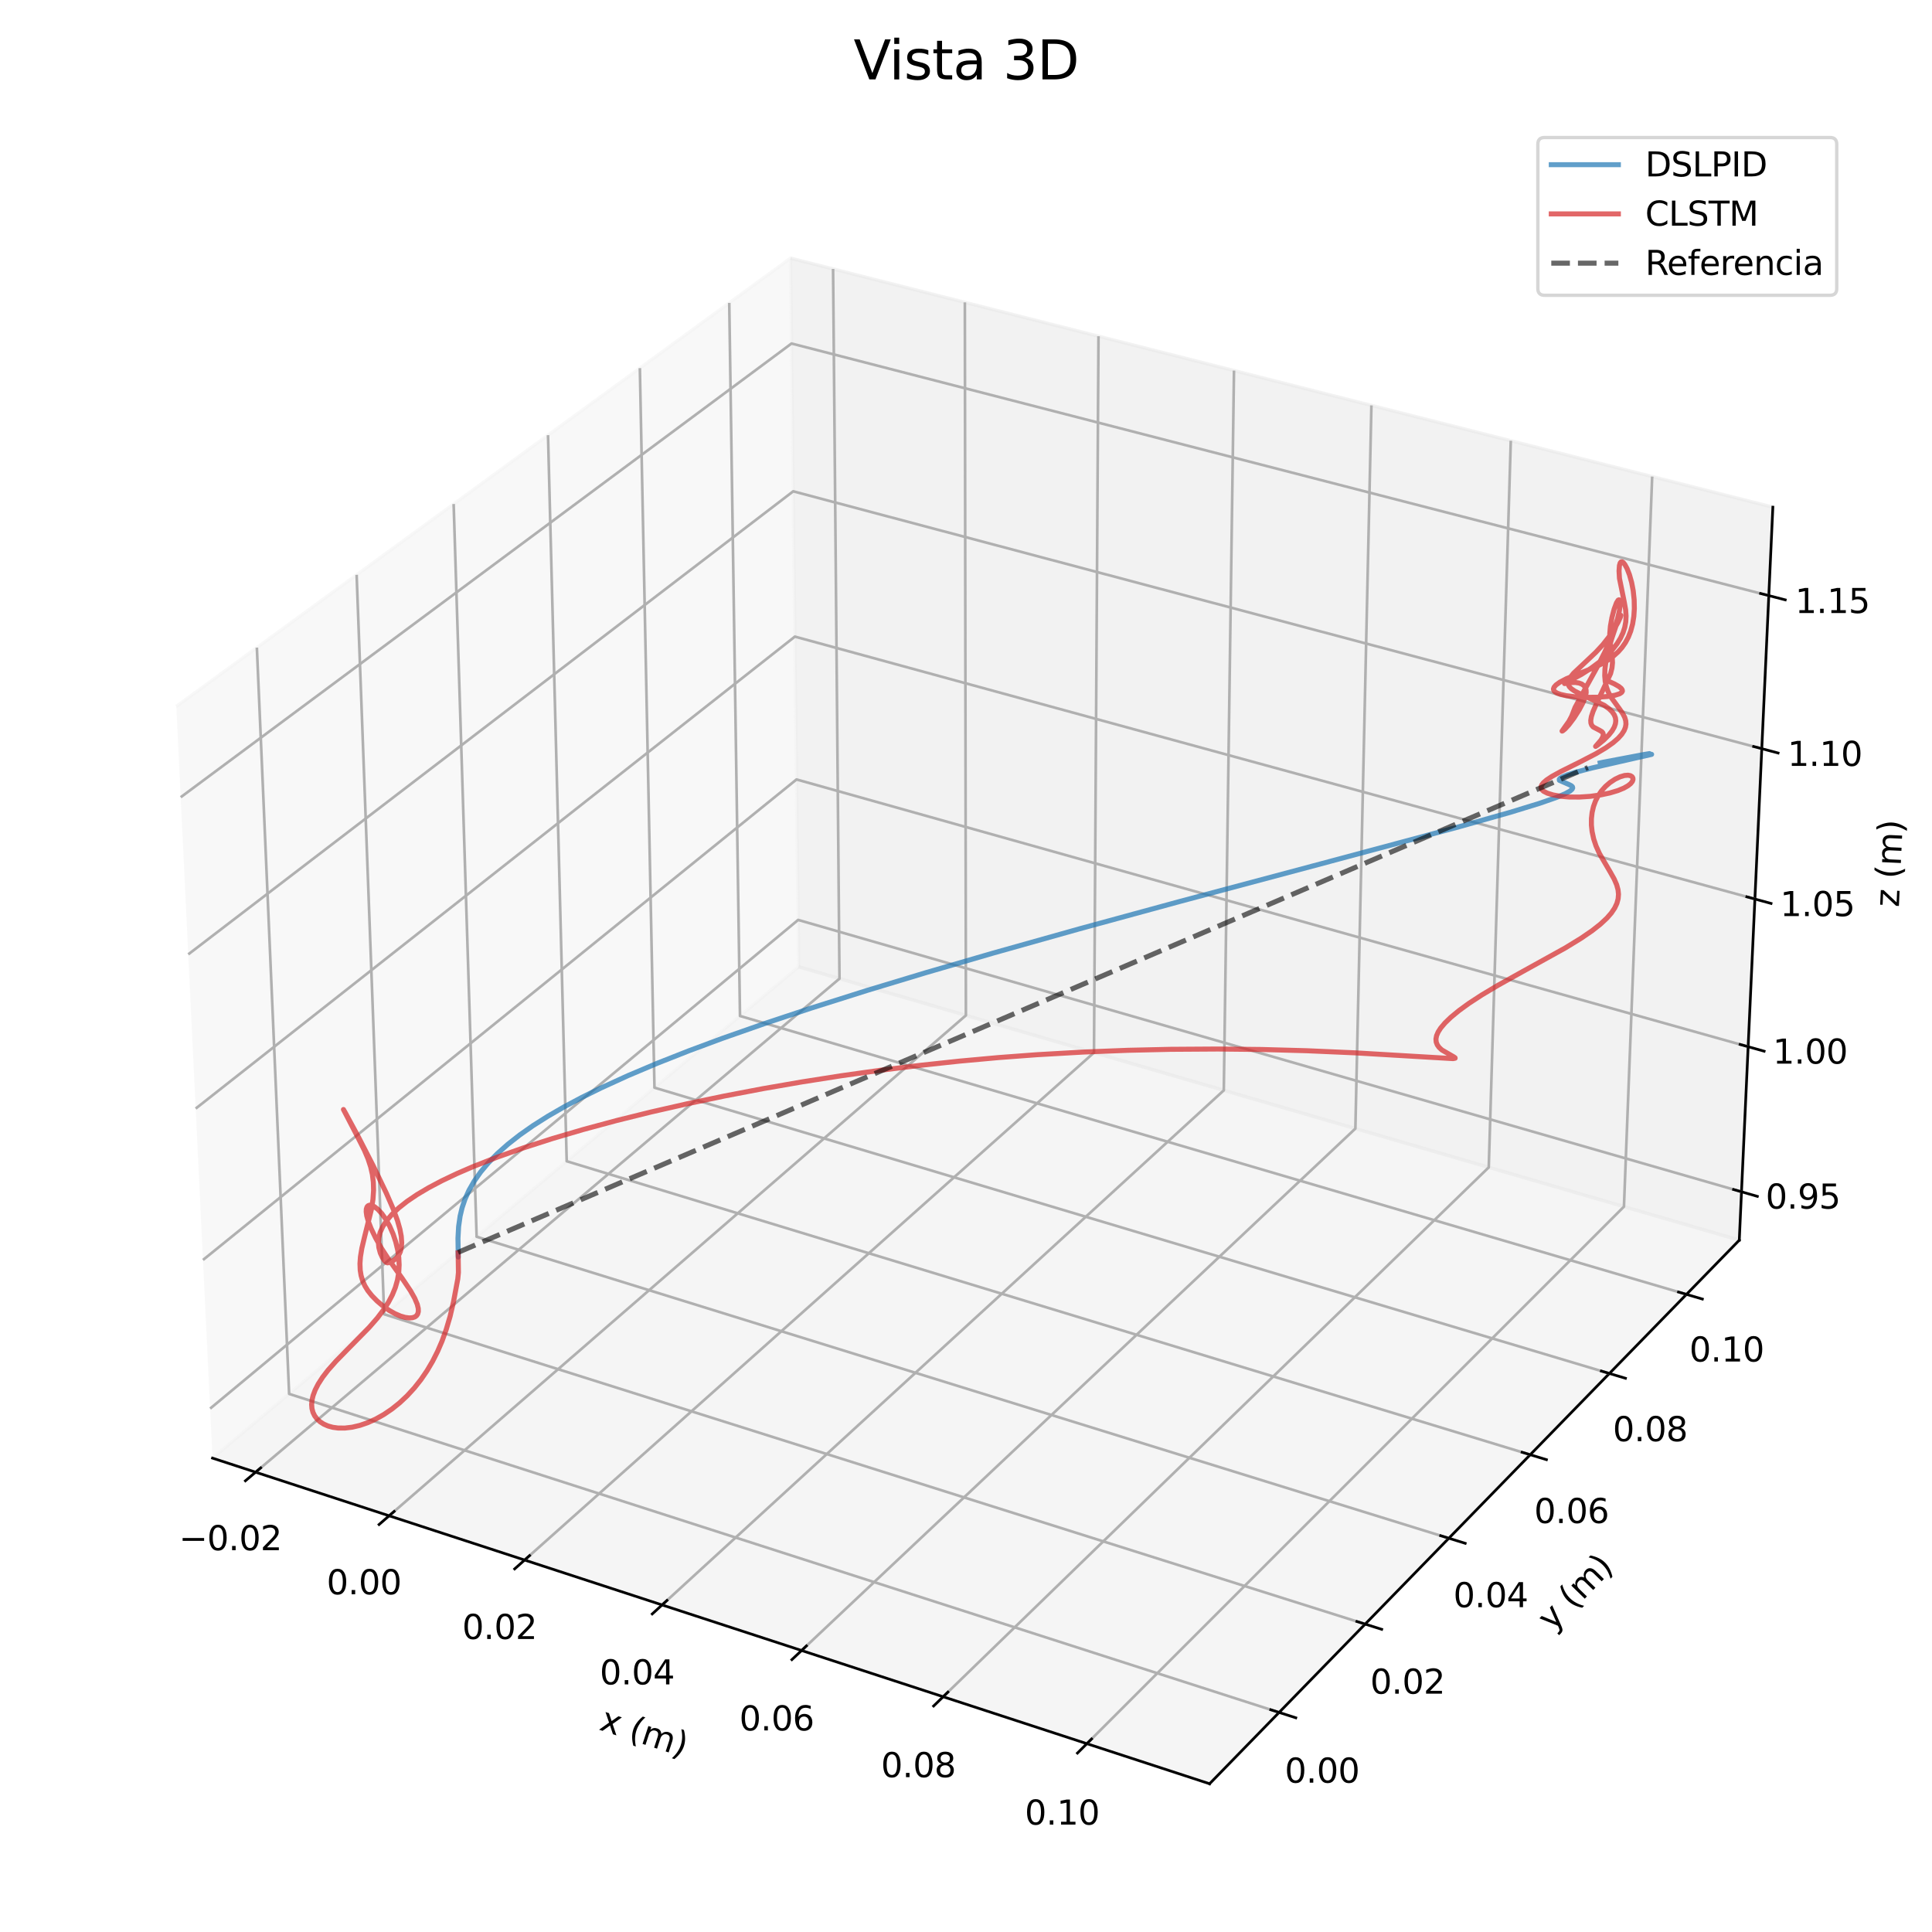 <?xml version="1.0" encoding="utf-8" standalone="no"?>
<!DOCTYPE svg PUBLIC "-//W3C//DTD SVG 1.1//EN"
  "http://www.w3.org/Graphics/SVG/1.1/DTD/svg11.dtd">
<svg height="576pt" version="1.1" viewBox="0 0 576 576" width="576pt" xmlns="http://www.w3.org/2000/svg" xmlns:xlink="http://www.w3.org/1999/xlink">
 <defs>
  <style type="text/css">*{stroke-linecap:butt;stroke-linejoin:round;}</style>
 </defs>
 <g id="figure_1">
  <g id="patch_1">
   <path d="M 0 576 
L 576 576 
L 576 0 
L 0 0 
z
" style="fill:#ffffff;"/>
  </g>
  <g id="patch_2">
   <path d="M 23.4 565.2 
L 552.6 565.2 
L 552.6 36 
L 23.4 36 
z
" style="fill:#ffffff;"/>
  </g>
  <g id="pane3d_1">
   <g id="patch_3">
    <path d="M 63.358 434.716 
L 238.117 288.23 
L 235.688 76.97 
L 52.566 210.604 
" style="fill:#f2f2f2;opacity:0.5;stroke:#f2f2f2;stroke-linejoin:miter;"/>
   </g>
  </g>
  <g id="pane3d_2">
   <g id="patch_4">
    <path d="M 238.117 288.23 
L 518.543 369.738 
L 528.551 151.202 
L 235.688 76.97 
" style="fill:#e6e6e6;opacity:0.5;stroke:#e6e6e6;stroke-linejoin:miter;"/>
   </g>
  </g>
  <g id="pane3d_3">
   <g id="patch_5">
    <path d="M 63.358 434.716 
L 360.624 531.803 
L 518.543 369.738 
L 238.117 288.23 
" style="fill:#ececec;opacity:0.5;stroke:#ececec;stroke-linejoin:miter;"/>
   </g>
  </g>
  <g id="axis3d_1">
   <g id="line2d_1">
    <path d="M 63.358 434.716 
L 360.624 531.803 
" style="fill:none;stroke:#000000;stroke-linecap:square;stroke-width:0.8;"/>
   </g>
   <g id="text_1">
    <!-- x (m) -->
    <g transform="translate(178.329 515.594)rotate(-341.913)scale(0.1 -0.1)">
     <defs>
      <path d="M 3513 3500 
L 2247 1797 
L 3578 0 
L 2900 0 
L 1881 1375 
L 863 0 
L 184 0 
L 1544 1831 
L 300 3500 
L 978 3500 
L 1906 2253 
L 2834 3500 
L 3513 3500 
z
" id="DejaVuSans-78" transform="scale(0.016)"/>
      <path id="DejaVuSans-20" transform="scale(0.016)"/>
      <path d="M 1984 4856 
Q 1566 4138 1362 3434 
Q 1159 2731 1159 2009 
Q 1159 1288 1364 580 
Q 1569 -128 1984 -844 
L 1484 -844 
Q 1016 -109 783 600 
Q 550 1309 550 2009 
Q 550 2706 781 3412 
Q 1013 4119 1484 4856 
L 1984 4856 
z
" id="DejaVuSans-28" transform="scale(0.016)"/>
      <path d="M 3328 2828 
Q 3544 3216 3844 3400 
Q 4144 3584 4550 3584 
Q 5097 3584 5394 3201 
Q 5691 2819 5691 2113 
L 5691 0 
L 5113 0 
L 5113 2094 
Q 5113 2597 4934 2840 
Q 4756 3084 4391 3084 
Q 3944 3084 3684 2787 
Q 3425 2491 3425 1978 
L 3425 0 
L 2847 0 
L 2847 2094 
Q 2847 2600 2669 2842 
Q 2491 3084 2119 3084 
Q 1678 3084 1418 2786 
Q 1159 2488 1159 1978 
L 1159 0 
L 581 0 
L 581 3500 
L 1159 3500 
L 1159 2956 
Q 1356 3278 1631 3431 
Q 1906 3584 2284 3584 
Q 2666 3584 2933 3390 
Q 3200 3197 3328 2828 
z
" id="DejaVuSans-6d" transform="scale(0.016)"/>
      <path d="M 513 4856 
L 1013 4856 
Q 1481 4119 1714 3412 
Q 1947 2706 1947 2009 
Q 1947 1309 1714 600 
Q 1481 -109 1013 -844 
L 513 -844 
Q 928 -128 1133 580 
Q 1338 1288 1338 2009 
Q 1338 2731 1133 3434 
Q 928 4138 513 4856 
z
" id="DejaVuSans-29" transform="scale(0.016)"/>
     </defs>
     <use xlink:href="#DejaVuSans-78"/>
     <use x="59.18" xlink:href="#DejaVuSans-20"/>
     <use x="90.967" xlink:href="#DejaVuSans-28"/>
     <use x="129.98" xlink:href="#DejaVuSans-6d"/>
     <use x="227.393" xlink:href="#DejaVuSans-29"/>
    </g>
   </g>
   <g id="Line3DCollection_1">
    <path d="M 76.201 438.911 
L 250.284 291.766 
L 248.369 80.184 
" style="fill:none;stroke:#b0b0b0;stroke-width:0.8;"/>
    <path d="M 116.012 451.913 
L 287.969 302.72 
L 287.661 90.143 
" style="fill:none;stroke:#b0b0b0;stroke-width:0.8;"/>
    <path d="M 156.403 465.105 
L 326.158 313.82 
L 327.5 100.242 
" style="fill:none;stroke:#b0b0b0;stroke-width:0.8;"/>
    <path d="M 197.388 478.49 
L 364.861 325.069 
L 367.9 110.482 
" style="fill:none;stroke:#b0b0b0;stroke-width:0.8;"/>
    <path d="M 238.978 492.074 
L 404.088 336.471 
L 408.87 120.867 
" style="fill:none;stroke:#b0b0b0;stroke-width:0.8;"/>
    <path d="M 281.189 505.86 
L 443.851 348.028 
L 450.425 131.399 
" style="fill:none;stroke:#b0b0b0;stroke-width:0.8;"/>
    <path d="M 324.033 519.853 
L 484.159 359.744 
L 492.575 142.083 
" style="fill:none;stroke:#b0b0b0;stroke-width:0.8;"/>
   </g>
   <g id="xtick_1">
    <g id="line2d_2">
     <path d="M 77.717 437.63 
L 73.163 441.479 
" style="fill:none;stroke:#000000;stroke-linecap:square;stroke-width:0.8;"/>
    </g>
    <g id="text_2">
     <!-- −0.02 -->
     <g transform="translate(53.361 462.173)scale(0.1 -0.1)">
      <defs>
       <path d="M 678 2272 
L 4684 2272 
L 4684 1741 
L 678 1741 
L 678 2272 
z
" id="DejaVuSans-2212" transform="scale(0.016)"/>
       <path d="M 2034 4250 
Q 1547 4250 1301 3770 
Q 1056 3291 1056 2328 
Q 1056 1369 1301 889 
Q 1547 409 2034 409 
Q 2525 409 2770 889 
Q 3016 1369 3016 2328 
Q 3016 3291 2770 3770 
Q 2525 4250 2034 4250 
z
M 2034 4750 
Q 2819 4750 3233 4129 
Q 3647 3509 3647 2328 
Q 3647 1150 3233 529 
Q 2819 -91 2034 -91 
Q 1250 -91 836 529 
Q 422 1150 422 2328 
Q 422 3509 836 4129 
Q 1250 4750 2034 4750 
z
" id="DejaVuSans-30" transform="scale(0.016)"/>
       <path d="M 684 794 
L 1344 794 
L 1344 0 
L 684 0 
L 684 794 
z
" id="DejaVuSans-2e" transform="scale(0.016)"/>
       <path d="M 1228 531 
L 3431 531 
L 3431 0 
L 469 0 
L 469 531 
Q 828 903 1448 1529 
Q 2069 2156 2228 2338 
Q 2531 2678 2651 2914 
Q 2772 3150 2772 3378 
Q 2772 3750 2511 3984 
Q 2250 4219 1831 4219 
Q 1534 4219 1204 4116 
Q 875 4013 500 3803 
L 500 4441 
Q 881 4594 1212 4672 
Q 1544 4750 1819 4750 
Q 2544 4750 2975 4387 
Q 3406 4025 3406 3419 
Q 3406 3131 3298 2873 
Q 3191 2616 2906 2266 
Q 2828 2175 2409 1742 
Q 1991 1309 1228 531 
z
" id="DejaVuSans-32" transform="scale(0.016)"/>
      </defs>
      <use xlink:href="#DejaVuSans-2212"/>
      <use x="83.789" xlink:href="#DejaVuSans-30"/>
      <use x="147.412" xlink:href="#DejaVuSans-2e"/>
      <use x="179.199" xlink:href="#DejaVuSans-30"/>
      <use x="242.822" xlink:href="#DejaVuSans-32"/>
     </g>
    </g>
   </g>
   <g id="xtick_2">
    <g id="line2d_3">
     <path d="M 117.51 450.613 
L 113.009 454.518 
" style="fill:none;stroke:#000000;stroke-linecap:square;stroke-width:0.8;"/>
    </g>
    <g id="text_3">
     <!-- 0.00 -->
     <g transform="translate(97.382 475.313)scale(0.1 -0.1)">
      <use xlink:href="#DejaVuSans-30"/>
      <use x="63.623" xlink:href="#DejaVuSans-2e"/>
      <use x="95.41" xlink:href="#DejaVuSans-30"/>
      <use x="159.033" xlink:href="#DejaVuSans-30"/>
     </g>
    </g>
   </g>
   <g id="xtick_3">
    <g id="line2d_4">
     <path d="M 157.883 463.786 
L 153.437 467.748 
" style="fill:none;stroke:#000000;stroke-linecap:square;stroke-width:0.8;"/>
    </g>
    <g id="text_4">
     <!-- 0.02 -->
     <g transform="translate(137.795 488.645)scale(0.1 -0.1)">
      <use xlink:href="#DejaVuSans-30"/>
      <use x="63.623" xlink:href="#DejaVuSans-2e"/>
      <use x="95.41" xlink:href="#DejaVuSans-30"/>
      <use x="159.033" xlink:href="#DejaVuSans-32"/>
     </g>
    </g>
   </g>
   <g id="xtick_4">
    <g id="line2d_5">
     <path d="M 198.849 477.152 
L 194.46 481.173 
" style="fill:none;stroke:#000000;stroke-linecap:square;stroke-width:0.8;"/>
    </g>
    <g id="text_5">
     <!-- 0.04 -->
     <g transform="translate(178.802 502.174)scale(0.1 -0.1)">
      <defs>
       <path d="M 2419 4116 
L 825 1625 
L 2419 1625 
L 2419 4116 
z
M 2253 4666 
L 3047 4666 
L 3047 1625 
L 3713 1625 
L 3713 1100 
L 3047 1100 
L 3047 0 
L 2419 0 
L 2419 1100 
L 313 1100 
L 313 1709 
L 2253 4666 
z
" id="DejaVuSans-34" transform="scale(0.016)"/>
      </defs>
      <use xlink:href="#DejaVuSans-30"/>
      <use x="63.623" xlink:href="#DejaVuSans-2e"/>
      <use x="95.41" xlink:href="#DejaVuSans-30"/>
      <use x="159.033" xlink:href="#DejaVuSans-34"/>
     </g>
    </g>
   </g>
   <g id="xtick_5">
    <g id="line2d_6">
     <path d="M 240.42 490.716 
L 236.09 494.796 
" style="fill:none;stroke:#000000;stroke-linecap:square;stroke-width:0.8;"/>
    </g>
    <g id="text_6">
     <!-- 0.06 -->
     <g transform="translate(220.417 515.902)scale(0.1 -0.1)">
      <defs>
       <path d="M 2113 2584 
Q 1688 2584 1439 2293 
Q 1191 2003 1191 1497 
Q 1191 994 1439 701 
Q 1688 409 2113 409 
Q 2538 409 2786 701 
Q 3034 994 3034 1497 
Q 3034 2003 2786 2293 
Q 2538 2584 2113 2584 
z
M 3366 4563 
L 3366 3988 
Q 3128 4100 2886 4159 
Q 2644 4219 2406 4219 
Q 1781 4219 1451 3797 
Q 1122 3375 1075 2522 
Q 1259 2794 1537 2939 
Q 1816 3084 2150 3084 
Q 2853 3084 3261 2657 
Q 3669 2231 3669 1497 
Q 3669 778 3244 343 
Q 2819 -91 2113 -91 
Q 1303 -91 875 529 
Q 447 1150 447 2328 
Q 447 3434 972 4092 
Q 1497 4750 2381 4750 
Q 2619 4750 2861 4703 
Q 3103 4656 3366 4563 
z
" id="DejaVuSans-36" transform="scale(0.016)"/>
      </defs>
      <use xlink:href="#DejaVuSans-30"/>
      <use x="63.623" xlink:href="#DejaVuSans-2e"/>
      <use x="95.41" xlink:href="#DejaVuSans-30"/>
      <use x="159.033" xlink:href="#DejaVuSans-36"/>
     </g>
    </g>
   </g>
   <g id="xtick_6">
    <g id="line2d_7">
     <path d="M 282.609 504.481 
L 278.341 508.623 
" style="fill:none;stroke:#000000;stroke-linecap:square;stroke-width:0.8;"/>
    </g>
    <g id="text_7">
     <!-- 0.08 -->
     <g transform="translate(262.654 529.836)scale(0.1 -0.1)">
      <defs>
       <path d="M 2034 2216 
Q 1584 2216 1326 1975 
Q 1069 1734 1069 1313 
Q 1069 891 1326 650 
Q 1584 409 2034 409 
Q 2484 409 2743 651 
Q 3003 894 3003 1313 
Q 3003 1734 2745 1975 
Q 2488 2216 2034 2216 
z
M 1403 2484 
Q 997 2584 770 2862 
Q 544 3141 544 3541 
Q 544 4100 942 4425 
Q 1341 4750 2034 4750 
Q 2731 4750 3128 4425 
Q 3525 4100 3525 3541 
Q 3525 3141 3298 2862 
Q 3072 2584 2669 2484 
Q 3125 2378 3379 2068 
Q 3634 1759 3634 1313 
Q 3634 634 3220 271 
Q 2806 -91 2034 -91 
Q 1263 -91 848 271 
Q 434 634 434 1313 
Q 434 1759 690 2068 
Q 947 2378 1403 2484 
z
M 1172 3481 
Q 1172 3119 1398 2916 
Q 1625 2713 2034 2713 
Q 2441 2713 2670 2916 
Q 2900 3119 2900 3481 
Q 2900 3844 2670 4047 
Q 2441 4250 2034 4250 
Q 1625 4250 1398 4047 
Q 1172 3844 1172 3481 
z
" id="DejaVuSans-38" transform="scale(0.016)"/>
      </defs>
      <use xlink:href="#DejaVuSans-30"/>
      <use x="63.623" xlink:href="#DejaVuSans-2e"/>
      <use x="95.41" xlink:href="#DejaVuSans-30"/>
      <use x="159.033" xlink:href="#DejaVuSans-38"/>
     </g>
    </g>
   </g>
   <g id="xtick_7">
    <g id="line2d_8">
     <path d="M 325.432 518.453 
L 321.228 522.657 
" style="fill:none;stroke:#000000;stroke-linecap:square;stroke-width:0.8;"/>
    </g>
    <g id="text_8">
     <!-- 0.10 -->
     <g transform="translate(305.526 543.98)scale(0.1 -0.1)">
      <defs>
       <path d="M 794 531 
L 1825 531 
L 1825 4091 
L 703 3866 
L 703 4441 
L 1819 4666 
L 2450 4666 
L 2450 531 
L 3481 531 
L 3481 0 
L 794 0 
L 794 531 
z
" id="DejaVuSans-31" transform="scale(0.016)"/>
      </defs>
      <use xlink:href="#DejaVuSans-30"/>
      <use x="63.623" xlink:href="#DejaVuSans-2e"/>
      <use x="95.41" xlink:href="#DejaVuSans-31"/>
      <use x="159.033" xlink:href="#DejaVuSans-30"/>
     </g>
    </g>
   </g>
  </g>
  <g id="axis3d_2">
   <g id="line2d_9">
    <path d="M 518.543 369.738 
L 360.624 531.803 
" style="fill:none;stroke:#000000;stroke-linecap:square;stroke-width:0.8;"/>
   </g>
   <g id="text_9">
    <!-- y (m) -->
    <g transform="translate(462.753 486.601)rotate(-45.742)scale(0.1 -0.1)">
     <defs>
      <path d="M 2059 -325 
Q 1816 -950 1584 -1140 
Q 1353 -1331 966 -1331 
L 506 -1331 
L 506 -850 
L 844 -850 
Q 1081 -850 1212 -737 
Q 1344 -625 1503 -206 
L 1606 56 
L 191 3500 
L 800 3500 
L 1894 763 
L 2988 3500 
L 3597 3500 
L 2059 -325 
z
" id="DejaVuSans-79" transform="scale(0.016)"/>
     </defs>
     <use xlink:href="#DejaVuSans-79"/>
     <use x="59.18" xlink:href="#DejaVuSans-20"/>
     <use x="90.967" xlink:href="#DejaVuSans-28"/>
     <use x="129.98" xlink:href="#DejaVuSans-6d"/>
     <use x="227.393" xlink:href="#DejaVuSans-29"/>
    </g>
   </g>
   <g id="Line3DCollection_2">
    <path d="M 76.582 193.078 
L 86.203 415.568 
L 381.346 510.537 
" style="fill:none;stroke:#b0b0b0;stroke-width:0.8;"/>
    <path d="M 106.326 171.372 
L 114.526 391.827 
L 407.005 484.204 
" style="fill:none;stroke:#b0b0b0;stroke-width:0.8;"/>
    <path d="M 135.248 150.266 
L 142.1 368.713 
L 431.951 458.604 
" style="fill:none;stroke:#b0b0b0;stroke-width:0.8;"/>
    <path d="M 163.384 129.734 
L 168.956 346.202 
L 456.213 433.705 
" style="fill:none;stroke:#b0b0b0;stroke-width:0.8;"/>
    <path d="M 190.763 109.754 
L 195.121 324.27 
L 479.819 409.479 
" style="fill:none;stroke:#b0b0b0;stroke-width:0.8;"/>
    <path d="M 217.417 90.303 
L 220.621 302.895 
L 502.796 385.9 
" style="fill:none;stroke:#b0b0b0;stroke-width:0.8;"/>
   </g>
   <g id="xtick_8">
    <g id="line2d_10">
     <path d="M 378.859 509.737 
L 386.325 512.139 
" style="fill:none;stroke:#000000;stroke-linecap:square;stroke-width:0.8;"/>
    </g>
    <g id="text_10">
     <!-- 0.00 -->
     <g transform="translate(383.024 531.48)scale(0.1 -0.1)">
      <use xlink:href="#DejaVuSans-30"/>
      <use x="63.623" xlink:href="#DejaVuSans-2e"/>
      <use x="95.41" xlink:href="#DejaVuSans-30"/>
      <use x="159.033" xlink:href="#DejaVuSans-30"/>
     </g>
    </g>
   </g>
   <g id="xtick_9">
    <g id="line2d_11">
     <path d="M 404.543 483.427 
L 411.936 485.762 
" style="fill:none;stroke:#000000;stroke-linecap:square;stroke-width:0.8;"/>
    </g>
    <g id="text_11">
     <!-- 0.02 -->
     <g transform="translate(408.51 504.951)scale(0.1 -0.1)">
      <use xlink:href="#DejaVuSans-30"/>
      <use x="63.623" xlink:href="#DejaVuSans-2e"/>
      <use x="95.41" xlink:href="#DejaVuSans-30"/>
      <use x="159.033" xlink:href="#DejaVuSans-32"/>
     </g>
    </g>
   </g>
   <g id="xtick_10">
    <g id="line2d_12">
     <path d="M 429.513 457.847 
L 436.834 460.118 
" style="fill:none;stroke:#000000;stroke-linecap:square;stroke-width:0.8;"/>
    </g>
    <g id="text_12">
     <!-- 0.04 -->
     <g transform="translate(433.288 479.16)scale(0.1 -0.1)">
      <use xlink:href="#DejaVuSans-30"/>
      <use x="63.623" xlink:href="#DejaVuSans-2e"/>
      <use x="95.41" xlink:href="#DejaVuSans-30"/>
      <use x="159.033" xlink:href="#DejaVuSans-34"/>
     </g>
    </g>
   </g>
   <g id="xtick_11">
    <g id="line2d_13">
     <path d="M 453.798 432.969 
L 461.049 435.178 
" style="fill:none;stroke:#000000;stroke-linecap:square;stroke-width:0.8;"/>
    </g>
    <g id="text_13">
     <!-- 0.06 -->
     <g transform="translate(457.386 454.077)scale(0.1 -0.1)">
      <use xlink:href="#DejaVuSans-30"/>
      <use x="63.623" xlink:href="#DejaVuSans-2e"/>
      <use x="95.41" xlink:href="#DejaVuSans-30"/>
      <use x="159.033" xlink:href="#DejaVuSans-36"/>
     </g>
    </g>
   </g>
   <g id="xtick_12">
    <g id="line2d_14">
     <path d="M 477.427 408.763 
L 484.609 410.912 
" style="fill:none;stroke:#000000;stroke-linecap:square;stroke-width:0.8;"/>
    </g>
    <g id="text_14">
     <!-- 0.08 -->
     <g transform="translate(480.832 429.671)scale(0.1 -0.1)">
      <use xlink:href="#DejaVuSans-30"/>
      <use x="63.623" xlink:href="#DejaVuSans-2e"/>
      <use x="95.41" xlink:href="#DejaVuSans-30"/>
      <use x="159.033" xlink:href="#DejaVuSans-38"/>
     </g>
    </g>
   </g>
   <g id="xtick_13">
    <g id="line2d_15">
     <path d="M 500.426 385.203 
L 507.54 387.295 
" style="fill:none;stroke:#000000;stroke-linecap:square;stroke-width:0.8;"/>
    </g>
    <g id="text_15">
     <!-- 0.10 -->
     <g transform="translate(503.653 405.917)scale(0.1 -0.1)">
      <use xlink:href="#DejaVuSans-30"/>
      <use x="63.623" xlink:href="#DejaVuSans-2e"/>
      <use x="95.41" xlink:href="#DejaVuSans-31"/>
      <use x="159.033" xlink:href="#DejaVuSans-30"/>
     </g>
    </g>
   </g>
  </g>
  <g id="axis3d_3">
   <g id="line2d_16">
    <path d="M 518.543 369.738 
L 528.551 151.202 
" style="fill:none;stroke:#000000;stroke-linecap:square;stroke-width:0.8;"/>
   </g>
   <g id="text_16">
    <!-- z (m) -->
    <g transform="translate(566.109 270.535)rotate(-87.378)scale(0.1 -0.1)">
     <defs>
      <path d="M 353 3500 
L 3084 3500 
L 3084 2975 
L 922 459 
L 3084 459 
L 3084 0 
L 275 0 
L 275 525 
L 2438 3041 
L 353 3041 
L 353 3500 
z
" id="DejaVuSans-7a" transform="scale(0.016)"/>
     </defs>
     <use xlink:href="#DejaVuSans-7a"/>
     <use x="52.49" xlink:href="#DejaVuSans-20"/>
     <use x="84.277" xlink:href="#DejaVuSans-28"/>
     <use x="123.291" xlink:href="#DejaVuSans-6d"/>
     <use x="220.703" xlink:href="#DejaVuSans-29"/>
    </g>
   </g>
   <g id="Line3DCollection_3">
    <path d="M 519.204 355.318 
L 237.957 274.262 
L 62.647 419.952 
" style="fill:none;stroke:#b0b0b0;stroke-width:0.8;"/>
    <path d="M 521.185 312.061 
L 237.475 232.386 
L 60.513 375.64 
" style="fill:none;stroke:#b0b0b0;stroke-width:0.8;"/>
    <path d="M 523.201 268.031 
L 236.985 189.798 
L 58.34 330.508 
" style="fill:none;stroke:#b0b0b0;stroke-width:0.8;"/>
    <path d="M 525.253 223.209 
L 236.487 146.48 
L 56.126 284.531 
" style="fill:none;stroke:#b0b0b0;stroke-width:0.8;"/>
    <path d="M 527.343 177.572 
L 235.981 102.415 
L 53.87 237.687 
" style="fill:none;stroke:#b0b0b0;stroke-width:0.8;"/>
   </g>
   <g id="xtick_14">
    <g id="line2d_17">
     <path d="M 516.843 354.638 
L 523.931 356.681 
" style="fill:none;stroke:#000000;stroke-linecap:square;stroke-width:0.8;"/>
    </g>
    <g id="text_17">
     <!-- 0.95 -->
     <g transform="translate(526.4 360.322)scale(0.1 -0.1)">
      <defs>
       <path d="M 703 97 
L 703 672 
Q 941 559 1184 500 
Q 1428 441 1663 441 
Q 2288 441 2617 861 
Q 2947 1281 2994 2138 
Q 2813 1869 2534 1725 
Q 2256 1581 1919 1581 
Q 1219 1581 811 2004 
Q 403 2428 403 3163 
Q 403 3881 828 4315 
Q 1253 4750 1959 4750 
Q 2769 4750 3195 4129 
Q 3622 3509 3622 2328 
Q 3622 1225 3098 567 
Q 2575 -91 1691 -91 
Q 1453 -91 1209 -44 
Q 966 3 703 97 
z
M 1959 2075 
Q 2384 2075 2632 2365 
Q 2881 2656 2881 3163 
Q 2881 3666 2632 3958 
Q 2384 4250 1959 4250 
Q 1534 4250 1286 3958 
Q 1038 3666 1038 3163 
Q 1038 2656 1286 2365 
Q 1534 2075 1959 2075 
z
" id="DejaVuSans-39" transform="scale(0.016)"/>
       <path d="M 691 4666 
L 3169 4666 
L 3169 4134 
L 1269 4134 
L 1269 2991 
Q 1406 3038 1543 3061 
Q 1681 3084 1819 3084 
Q 2600 3084 3056 2656 
Q 3513 2228 3513 1497 
Q 3513 744 3044 326 
Q 2575 -91 1722 -91 
Q 1428 -91 1123 -41 
Q 819 9 494 109 
L 494 744 
Q 775 591 1075 516 
Q 1375 441 1709 441 
Q 2250 441 2565 725 
Q 2881 1009 2881 1497 
Q 2881 1984 2565 2268 
Q 2250 2553 1709 2553 
Q 1456 2553 1204 2497 
Q 953 2441 691 2322 
L 691 4666 
z
" id="DejaVuSans-35" transform="scale(0.016)"/>
      </defs>
      <use xlink:href="#DejaVuSans-30"/>
      <use x="63.623" xlink:href="#DejaVuSans-2e"/>
      <use x="95.41" xlink:href="#DejaVuSans-39"/>
      <use x="159.033" xlink:href="#DejaVuSans-35"/>
     </g>
    </g>
   </g>
   <g id="xtick_15">
    <g id="line2d_18">
     <path d="M 518.802 311.391 
L 525.955 313.4 
" style="fill:none;stroke:#000000;stroke-linecap:square;stroke-width:0.8;"/>
    </g>
    <g id="text_18">
     <!-- 1.00 -->
     <g transform="translate(528.539 317.107)scale(0.1 -0.1)">
      <use xlink:href="#DejaVuSans-31"/>
      <use x="63.623" xlink:href="#DejaVuSans-2e"/>
      <use x="95.41" xlink:href="#DejaVuSans-30"/>
      <use x="159.033" xlink:href="#DejaVuSans-30"/>
     </g>
    </g>
   </g>
   <g id="xtick_16">
    <g id="line2d_19">
     <path d="M 520.796 267.374 
L 528.016 269.347 
" style="fill:none;stroke:#000000;stroke-linecap:square;stroke-width:0.8;"/>
    </g>
    <g id="text_19">
     <!-- 1.05 -->
     <g transform="translate(530.717 273.123)scale(0.1 -0.1)">
      <use xlink:href="#DejaVuSans-31"/>
      <use x="63.623" xlink:href="#DejaVuSans-2e"/>
      <use x="95.41" xlink:href="#DejaVuSans-30"/>
      <use x="159.033" xlink:href="#DejaVuSans-35"/>
     </g>
    </g>
   </g>
   <g id="xtick_17">
    <g id="line2d_20">
     <path d="M 522.826 222.564 
L 530.113 224.5 
" style="fill:none;stroke:#000000;stroke-linecap:square;stroke-width:0.8;"/>
    </g>
    <g id="text_20">
     <!-- 1.10 -->
     <g transform="translate(532.934 228.348)scale(0.1 -0.1)">
      <use xlink:href="#DejaVuSans-31"/>
      <use x="63.623" xlink:href="#DejaVuSans-2e"/>
      <use x="95.41" xlink:href="#DejaVuSans-31"/>
      <use x="159.033" xlink:href="#DejaVuSans-30"/>
     </g>
    </g>
   </g>
   <g id="xtick_18">
    <g id="line2d_21">
     <path d="M 524.893 176.94 
L 532.249 178.838 
" style="fill:none;stroke:#000000;stroke-linecap:square;stroke-width:0.8;"/>
    </g>
    <g id="text_21">
     <!-- 1.15 -->
     <g transform="translate(535.191 182.761)scale(0.1 -0.1)">
      <use xlink:href="#DejaVuSans-31"/>
      <use x="63.623" xlink:href="#DejaVuSans-2e"/>
      <use x="95.41" xlink:href="#DejaVuSans-31"/>
      <use x="159.033" xlink:href="#DejaVuSans-35"/>
     </g>
    </g>
   </g>
  </g>
  <g id="axes_1">
   <g id="line2d_22">
    <path clip-path="url(#pf97dee15ce)" d="M 136.59 373.522 
L 136.631 374.772 
L 136.537 369.155 
L 136.73 365.686 
L 137.177 362.564 
L 137.767 360.083 
L 138.637 357.504 
L 139.827 354.859 
L 141.37 352.161 
L 143.286 349.432 
L 145.593 346.681 
L 148.303 343.914 
L 151.43 341.138 
L 154.981 338.353 
L 158.964 335.562 
L 163.376 332.769 
L 168.212 329.975 
L 173.459 327.184 
L 179.106 324.395 
L 187.227 320.684 
L 195.986 316.983 
L 205.333 313.297 
L 215.206 309.629 
L 228.185 305.079 
L 241.745 300.578 
L 258.587 295.259 
L 275.814 290.053 
L 296.067 284.158 
L 321.777 276.932 
L 351.733 268.761 
L 396.835 256.728 
L 435.097 246.462 
L 450.22 242.194 
L 459.024 239.494 
L 463.85 237.815 
L 466.614 236.657 
L 468.052 235.859 
L 468.688 235.307 
L 468.875 234.923 
L 468.813 234.596 
L 468.487 234.265 
L 467.773 233.899 
L 464.911 232.64 
L 464.88 232.348 
L 465.132 232.03 
L 465.774 231.63 
L 467.25 231.023 
L 469.982 230.169 
L 474.717 228.94 
L 482.902 227.067 
L 492.406 224.905 
L 492.335 224.886 
L 491.341 224.949 
L 490.461 224.988 
L 490.771 224.888 
L 491.774 224.678 
L 489.682 225.03 
L 478.011 227.243 
L 477.082 227.446 
L 477.082 227.446 
" style="fill:none;stroke:#1f77b4;stroke-linecap:square;stroke-opacity:0.7;stroke-width:1.5;"/>
   </g>
   <g id="line2d_23">
    <path clip-path="url(#pf97dee15ce)" d="M 136.59 373.522 
L 136.674 379.364 
L 136.485 381.291 
L 135.205 388.117 
L 134.185 392.478 
L 133.044 396.343 
L 131.778 399.852 
L 130.483 402.86 
L 128.997 405.805 
L 127.327 408.64 
L 125.487 411.329 
L 123.494 413.842 
L 121.369 416.153 
L 119.135 418.245 
L 116.815 420.102 
L 114.438 421.713 
L 112.034 423.066 
L 109.635 424.152 
L 107.275 424.964 
L 104.989 425.5 
L 102.811 425.759 
L 100.777 425.744 
L 99.215 425.53 
L 97.793 425.141 
L 96.528 424.588 
L 95.435 423.888 
L 94.528 423.057 
L 93.816 422.112 
L 93.307 421.067 
L 93.004 419.931 
L 92.91 418.715 
L 93.022 417.429 
L 93.336 416.082 
L 93.967 414.398 
L 94.859 412.657 
L 96.195 410.584 
L 97.805 408.495 
L 100.19 405.798 
L 103.729 402.18 
L 110.048 395.763 
L 112.48 392.973 
L 114.381 390.473 
L 115.801 388.271 
L 116.969 386.057 
L 117.872 383.833 
L 118.506 381.6 
L 118.878 379.36 
L 118.999 377.118 
L 118.887 374.883 
L 118.566 372.676 
L 117.978 370.226 
L 117.201 367.909 
L 116.161 365.537 
L 115.014 363.485 
L 113.827 361.814 
L 112.666 360.557 
L 111.591 359.729 
L 110.754 359.359 
L 110.144 359.313 
L 109.728 359.478 
L 109.422 359.825 
L 109.216 360.449 
L 109.179 361.295 
L 109.349 362.506 
L 109.806 364.142 
L 110.627 366.25 
L 111.996 369.098 
L 113.707 372.132 
L 115.83 375.399 
L 119.969 381.223 
L 122.384 384.826 
L 123.643 387.063 
L 124.398 388.859 
L 124.697 390.095 
L 124.723 391.01 
L 124.528 391.755 
L 124.188 392.252 
L 123.697 392.615 
L 122.946 392.864 
L 122.024 392.926 
L 120.794 392.768 
L 119.42 392.371 
L 117.763 391.657 
L 116.057 390.692 
L 114.189 389.382 
L 112.432 387.888 
L 110.862 386.287 
L 109.661 384.773 
L 108.79 383.356 
L 108.12 381.864 
L 107.655 380.296 
L 107.39 378.654 
L 107.318 376.725 
L 107.46 374.717 
L 107.876 372.17 
L 108.674 368.809 
L 110.729 360.571 
L 111.195 357.57 
L 111.377 354.866 
L 111.311 352.465 
L 111.017 350.133 
L 110.504 347.874 
L 109.715 345.474 
L 108.643 342.946 
L 106.9 339.479 
L 102.398 330.786 
L 102.955 331.764 
L 106.87 339.003 
L 111.212 347.466 
L 115.167 355.696 
L 117.233 360.444 
L 118.503 363.908 
L 119.239 366.512 
L 119.632 368.616 
L 119.762 370.495 
L 119.656 371.941 
L 119.347 373.194 
L 118.844 374.253 
L 118.161 375.12 
L 117.317 375.799 
L 116.333 376.295 
L 115.556 376.504 
L 115.222 376.39 
L 114.701 375.925 
L 114.006 374.918 
L 113.386 373.561 
L 112.947 371.922 
L 112.817 370.536 
L 112.926 369.036 
L 113.337 367.426 
L 114.102 365.716 
L 115.261 363.923 
L 116.846 362.056 
L 118.878 360.135 
L 121.374 358.165 
L 124.345 356.153 
L 127.795 354.107 
L 131.723 352.031 
L 136.122 349.938 
L 140.982 347.832 
L 148.152 345.022 
L 156.072 342.223 
L 164.689 339.454 
L 173.945 336.734 
L 183.772 334.086 
L 194.1 331.529 
L 204.857 329.081 
L 215.97 326.762 
L 227.366 324.589 
L 238.974 322.575 
L 250.721 320.734 
L 262.538 319.077 
L 274.353 317.616 
L 286.099 316.355 
L 297.707 315.3 
L 309.11 314.449 
L 322.975 313.655 
L 336.294 313.132 
L 348.956 312.842 
L 363.147 312.751 
L 376.119 312.891 
L 389.577 313.26 
L 404.08 313.893 
L 419.451 314.804 
L 433.222 315.614 
L 433.826 315.492 
L 433.805 315.358 
L 433.389 315.069 
L 429.867 313.028 
L 429.03 312.248 
L 428.506 311.51 
L 428.186 310.688 
L 428.107 309.777 
L 428.294 308.773 
L 428.764 307.677 
L 429.526 306.49 
L 430.826 304.953 
L 432.536 303.305 
L 435.014 301.264 
L 437.955 299.127 
L 441.788 296.626 
L 446.554 293.781 
L 453.923 289.671 
L 466.676 282.609 
L 471.445 279.687 
L 474.717 277.437 
L 477.126 275.54 
L 479.086 273.712 
L 480.402 272.201 
L 481.387 270.739 
L 482.055 269.323 
L 482.428 267.948 
L 482.533 266.607 
L 482.399 265.293 
L 481.987 263.786 
L 481.248 262.079 
L 480.046 259.934 
L 476.841 254.459 
L 475.831 252.203 
L 475.132 250.097 
L 474.662 247.925 
L 474.458 246.001 
L 474.46 244.084 
L 474.669 242.215 
L 475.085 240.43 
L 475.695 238.76 
L 476.481 237.227 
L 477.419 235.852 
L 478.635 234.484 
L 479.952 233.34 
L 481.48 232.324 
L 482.973 231.604 
L 484.342 231.2 
L 485.382 231.117 
L 486.102 231.255 
L 486.602 231.574 
L 486.829 231.969 
L 486.852 232.448 
L 486.659 232.979 
L 486.158 233.619 
L 485.363 234.259 
L 484.116 234.967 
L 482.327 235.705 
L 479.939 236.417 
L 477.24 236.988 
L 474.064 237.424 
L 470.845 237.636 
L 467.76 237.614 
L 465.214 237.395 
L 463.033 237 
L 461.31 236.472 
L 460.213 235.914 
L 459.684 235.427 
L 459.465 234.972 
L 459.463 234.485 
L 459.676 233.966 
L 460.187 233.321 
L 461.097 232.535 
L 462.672 231.486 
L 465.317 230.02 
L 471.009 227.189 
L 475.847 224.683 
L 478.8 222.924 
L 480.907 221.438 
L 482.442 220.107 
L 483.489 218.939 
L 484.215 217.807 
L 484.6 216.835 
L 484.757 215.898 
L 484.687 214.882 
L 484.396 213.904 
L 483.802 212.744 
L 482.714 211.189 
L 480.263 207.805 
L 479.434 206.209 
L 478.908 204.74 
L 478.571 203.15 
L 478.43 201.437 
L 478.495 199.436 
L 478.8 197.129 
L 479.401 194.326 
L 480.43 190.658 
L 481.806 186.545 
L 482.896 183.918 
L 483.219 183.432 
L 483.233 183.485 
L 483.083 184.021 
L 482.441 185.452 
L 481.256 187.545 
L 479.575 190.035 
L 477.836 192.24 
L 475.778 194.466 
L 473.061 197.036 
L 469.139 200.719 
L 468.097 202.01 
L 467.641 202.89 
L 467.501 203.608 
L 467.595 204.196 
L 467.89 204.745 
L 468.451 205.327 
L 469.437 206.007 
L 471.096 206.856 
L 478.265 210.269 
L 479.699 211.29 
L 480.629 212.194 
L 481.279 213.138 
L 481.617 214.012 
L 481.723 214.9 
L 481.613 215.791 
L 481.272 216.77 
L 480.618 217.905 
L 479.639 219.139 
L 478.191 220.582 
L 476.305 222.135 
L 475.705 222.528 
L 475.888 222.307 
L 477.321 220.642 
L 477.865 219.672 
L 478.006 219.006 
L 477.89 218.518 
L 477.56 218.128 
L 476.905 217.739 
L 474.97 216.725 
L 474.529 216.179 
L 474.307 215.553 
L 474.263 214.764 
L 474.444 213.648 
L 474.941 212.125 
L 475.905 209.935 
L 480.171 200.815 
L 480.585 199.156 
L 480.741 197.608 
L 480.67 196.038 
L 480.295 193.575 
L 479.968 190.961 
L 479.934 188.882 
L 480.12 186.699 
L 480.565 184.176 
L 481.235 181.602 
L 481.93 179.733 
L 482.432 178.933 
L 482.692 178.819 
L 482.869 178.98 
L 482.996 179.459 
L 483.01 180.485 
L 482.8 182.116 
L 482.266 184.417 
L 481.33 187.402 
L 479.974 190.972 
L 478.39 194.527 
L 476.275 198.696 
L 472.718 205.129 
L 469.578 210.928 
L 468.548 213.57 
L 467.744 215.072 
L 466.644 216.616 
L 465.709 217.955 
L 465.722 217.961 
L 465.913 217.887 
L 466.598 217.327 
L 467.727 216.101 
L 469.253 214.075 
L 470.828 211.604 
L 472.042 209.304 
L 472.653 207.723 
L 472.892 206.521 
L 472.86 205.663 
L 472.616 204.939 
L 472.173 204.36 
L 471.56 203.931 
L 470.733 203.625 
L 469.63 203.465 
L 468.268 203.502 
L 466.547 203.789 
L 466.438 203.796 
L 466.649 203.666 
L 471.483 201.057 
L 474.357 199.221 
L 476.801 197.409 
L 478.954 195.531 
L 480.729 193.674 
L 482.106 191.906 
L 483.117 190.271 
L 483.884 188.629 
L 484.408 186.997 
L 484.703 185.385 
L 484.791 183.643 
L 484.657 181.784 
L 484.255 179.507 
L 482.819 172.429 
L 482.697 170.212 
L 482.81 168.617 
L 483.047 167.8 
L 483.335 167.494 
L 483.605 167.487 
L 483.972 167.727 
L 484.446 168.32 
L 485.089 169.514 
L 485.803 171.351 
L 486.453 173.665 
L 486.92 176.122 
L 487.206 178.847 
L 487.257 181.443 
L 487.104 183.769 
L 486.744 186.027 
L 486.166 188.172 
L 485.476 189.927 
L 484.616 191.548 
L 483.593 193.025 
L 482.42 194.355 
L 480.915 195.705 
L 479.264 196.888 
L 477.282 198.043 
L 474.763 199.241 
L 471.14 200.679 
L 466.987 202.363 
L 465.037 203.389 
L 463.884 204.225 
L 463.327 204.869 
L 463.145 205.403 
L 463.235 205.835 
L 463.558 206.231 
L 464.203 206.636 
L 465.258 207.026 
L 466.964 207.408 
L 469.443 207.721 
L 472.689 207.9 
L 476.235 207.875 
L 479.258 207.65 
L 481.52 207.274 
L 482.868 206.836 
L 483.469 206.442 
L 483.693 206.051 
L 483.652 205.682 
L 483.35 205.236 
L 482.638 204.656 
L 481.286 203.886 
L 479.518 203.073 
L 479.518 203.073 
" style="fill:none;stroke:#d62728;stroke-linecap:square;stroke-opacity:0.7;stroke-width:1.5;"/>
   </g>
   <g id="line2d_24">
    <path clip-path="url(#pf97dee15ce)" d="M 136.585 373.37 
L 473.399 228.846 
L 473.399 228.846 
" style="fill:none;stroke:#000000;stroke-dasharray:5.55,2.4;stroke-dashoffset:0;stroke-opacity:0.595;stroke-width:1.5;"/>
   </g>
   <g id="legend_1">
    <g id="patch_6">
     <path d="M 460.494 88.034 
L 545.6 88.034 
Q 547.6 88.034 547.6 86.034 
L 547.6 43 
Q 547.6 41 545.6 41 
L 460.494 41 
Q 458.494 41 458.494 43 
L 458.494 86.034 
Q 458.494 88.034 460.494 88.034 
z
" style="fill:#ffffff;opacity:0.8;stroke:#cccccc;stroke-linejoin:miter;"/>
    </g>
    <g id="line2d_25">
     <path d="M 462.494 49.098 
L 482.494 49.098 
" style="fill:none;stroke:#1f77b4;stroke-linecap:square;stroke-opacity:0.7;stroke-width:1.5;"/>
    </g>
    <g id="line2d_26"/>
    <g id="text_22">
     <!-- DSLPID -->
     <g transform="translate(490.494 52.598)scale(0.1 -0.1)">
      <defs>
       <path d="M 1259 4147 
L 1259 519 
L 2022 519 
Q 2988 519 3436 956 
Q 3884 1394 3884 2338 
Q 3884 3275 3436 3711 
Q 2988 4147 2022 4147 
L 1259 4147 
z
M 628 4666 
L 1925 4666 
Q 3281 4666 3915 4102 
Q 4550 3538 4550 2338 
Q 4550 1131 3912 565 
Q 3275 0 1925 0 
L 628 0 
L 628 4666 
z
" id="DejaVuSans-44" transform="scale(0.016)"/>
       <path d="M 3425 4513 
L 3425 3897 
Q 3066 4069 2747 4153 
Q 2428 4238 2131 4238 
Q 1616 4238 1336 4038 
Q 1056 3838 1056 3469 
Q 1056 3159 1242 3001 
Q 1428 2844 1947 2747 
L 2328 2669 
Q 3034 2534 3370 2195 
Q 3706 1856 3706 1288 
Q 3706 609 3251 259 
Q 2797 -91 1919 -91 
Q 1588 -91 1214 -16 
Q 841 59 441 206 
L 441 856 
Q 825 641 1194 531 
Q 1563 422 1919 422 
Q 2459 422 2753 634 
Q 3047 847 3047 1241 
Q 3047 1584 2836 1778 
Q 2625 1972 2144 2069 
L 1759 2144 
Q 1053 2284 737 2584 
Q 422 2884 422 3419 
Q 422 4038 858 4394 
Q 1294 4750 2059 4750 
Q 2388 4750 2728 4690 
Q 3069 4631 3425 4513 
z
" id="DejaVuSans-53" transform="scale(0.016)"/>
       <path d="M 628 4666 
L 1259 4666 
L 1259 531 
L 3531 531 
L 3531 0 
L 628 0 
L 628 4666 
z
" id="DejaVuSans-4c" transform="scale(0.016)"/>
       <path d="M 1259 4147 
L 1259 2394 
L 2053 2394 
Q 2494 2394 2734 2622 
Q 2975 2850 2975 3272 
Q 2975 3691 2734 3919 
Q 2494 4147 2053 4147 
L 1259 4147 
z
M 628 4666 
L 2053 4666 
Q 2838 4666 3239 4311 
Q 3641 3956 3641 3272 
Q 3641 2581 3239 2228 
Q 2838 1875 2053 1875 
L 1259 1875 
L 1259 0 
L 628 0 
L 628 4666 
z
" id="DejaVuSans-50" transform="scale(0.016)"/>
       <path d="M 628 4666 
L 1259 4666 
L 1259 0 
L 628 0 
L 628 4666 
z
" id="DejaVuSans-49" transform="scale(0.016)"/>
      </defs>
      <use xlink:href="#DejaVuSans-44"/>
      <use x="77.002" xlink:href="#DejaVuSans-53"/>
      <use x="140.479" xlink:href="#DejaVuSans-4c"/>
      <use x="196.191" xlink:href="#DejaVuSans-50"/>
      <use x="256.494" xlink:href="#DejaVuSans-49"/>
      <use x="285.986" xlink:href="#DejaVuSans-44"/>
     </g>
    </g>
    <g id="line2d_27">
     <path d="M 462.494 63.777 
L 482.494 63.777 
" style="fill:none;stroke:#d62728;stroke-linecap:square;stroke-opacity:0.7;stroke-width:1.5;"/>
    </g>
    <g id="line2d_28"/>
    <g id="text_23">
     <!-- CLSTM -->
     <g transform="translate(490.494 67.277)scale(0.1 -0.1)">
      <defs>
       <path d="M 4122 4306 
L 4122 3641 
Q 3803 3938 3442 4084 
Q 3081 4231 2675 4231 
Q 1875 4231 1450 3742 
Q 1025 3253 1025 2328 
Q 1025 1406 1450 917 
Q 1875 428 2675 428 
Q 3081 428 3442 575 
Q 3803 722 4122 1019 
L 4122 359 
Q 3791 134 3420 21 
Q 3050 -91 2638 -91 
Q 1578 -91 968 557 
Q 359 1206 359 2328 
Q 359 3453 968 4101 
Q 1578 4750 2638 4750 
Q 3056 4750 3426 4639 
Q 3797 4528 4122 4306 
z
" id="DejaVuSans-43" transform="scale(0.016)"/>
       <path d="M -19 4666 
L 3928 4666 
L 3928 4134 
L 2272 4134 
L 2272 0 
L 1638 0 
L 1638 4134 
L -19 4134 
L -19 4666 
z
" id="DejaVuSans-54" transform="scale(0.016)"/>
       <path d="M 628 4666 
L 1569 4666 
L 2759 1491 
L 3956 4666 
L 4897 4666 
L 4897 0 
L 4281 0 
L 4281 4097 
L 3078 897 
L 2444 897 
L 1241 4097 
L 1241 0 
L 628 0 
L 628 4666 
z
" id="DejaVuSans-4d" transform="scale(0.016)"/>
      </defs>
      <use xlink:href="#DejaVuSans-43"/>
      <use x="69.824" xlink:href="#DejaVuSans-4c"/>
      <use x="125.537" xlink:href="#DejaVuSans-53"/>
      <use x="189.014" xlink:href="#DejaVuSans-54"/>
      <use x="250.098" xlink:href="#DejaVuSans-4d"/>
     </g>
    </g>
    <g id="line2d_29">
     <path d="M 462.494 78.455 
L 482.494 78.455 
" style="fill:none;stroke:#000000;stroke-dasharray:5.55,2.4;stroke-dashoffset:0;stroke-opacity:0.595;stroke-width:1.5;"/>
    </g>
    <g id="line2d_30"/>
    <g id="text_24">
     <!-- Referencia -->
     <g transform="translate(490.494 81.955)scale(0.1 -0.1)">
      <defs>
       <path d="M 2841 2188 
Q 3044 2119 3236 1894 
Q 3428 1669 3622 1275 
L 4263 0 
L 3584 0 
L 2988 1197 
Q 2756 1666 2539 1819 
Q 2322 1972 1947 1972 
L 1259 1972 
L 1259 0 
L 628 0 
L 628 4666 
L 2053 4666 
Q 2853 4666 3247 4331 
Q 3641 3997 3641 3322 
Q 3641 2881 3436 2590 
Q 3231 2300 2841 2188 
z
M 1259 4147 
L 1259 2491 
L 2053 2491 
Q 2509 2491 2742 2702 
Q 2975 2913 2975 3322 
Q 2975 3731 2742 3939 
Q 2509 4147 2053 4147 
L 1259 4147 
z
" id="DejaVuSans-52" transform="scale(0.016)"/>
       <path d="M 3597 1894 
L 3597 1613 
L 953 1613 
Q 991 1019 1311 708 
Q 1631 397 2203 397 
Q 2534 397 2845 478 
Q 3156 559 3463 722 
L 3463 178 
Q 3153 47 2828 -22 
Q 2503 -91 2169 -91 
Q 1331 -91 842 396 
Q 353 884 353 1716 
Q 353 2575 817 3079 
Q 1281 3584 2069 3584 
Q 2775 3584 3186 3129 
Q 3597 2675 3597 1894 
z
M 3022 2063 
Q 3016 2534 2758 2815 
Q 2500 3097 2075 3097 
Q 1594 3097 1305 2825 
Q 1016 2553 972 2059 
L 3022 2063 
z
" id="DejaVuSans-65" transform="scale(0.016)"/>
       <path d="M 2375 4863 
L 2375 4384 
L 1825 4384 
Q 1516 4384 1395 4259 
Q 1275 4134 1275 3809 
L 1275 3500 
L 2222 3500 
L 2222 3053 
L 1275 3053 
L 1275 0 
L 697 0 
L 697 3053 
L 147 3053 
L 147 3500 
L 697 3500 
L 697 3744 
Q 697 4328 969 4595 
Q 1241 4863 1831 4863 
L 2375 4863 
z
" id="DejaVuSans-66" transform="scale(0.016)"/>
       <path d="M 2631 2963 
Q 2534 3019 2420 3045 
Q 2306 3072 2169 3072 
Q 1681 3072 1420 2755 
Q 1159 2438 1159 1844 
L 1159 0 
L 581 0 
L 581 3500 
L 1159 3500 
L 1159 2956 
Q 1341 3275 1631 3429 
Q 1922 3584 2338 3584 
Q 2397 3584 2469 3576 
Q 2541 3569 2628 3553 
L 2631 2963 
z
" id="DejaVuSans-72" transform="scale(0.016)"/>
       <path d="M 3513 2113 
L 3513 0 
L 2938 0 
L 2938 2094 
Q 2938 2591 2744 2837 
Q 2550 3084 2163 3084 
Q 1697 3084 1428 2787 
Q 1159 2491 1159 1978 
L 1159 0 
L 581 0 
L 581 3500 
L 1159 3500 
L 1159 2956 
Q 1366 3272 1645 3428 
Q 1925 3584 2291 3584 
Q 2894 3584 3203 3211 
Q 3513 2838 3513 2113 
z
" id="DejaVuSans-6e" transform="scale(0.016)"/>
       <path d="M 3122 3366 
L 3122 2828 
Q 2878 2963 2633 3030 
Q 2388 3097 2138 3097 
Q 1578 3097 1268 2742 
Q 959 2388 959 1747 
Q 959 1106 1268 751 
Q 1578 397 2138 397 
Q 2388 397 2633 464 
Q 2878 531 3122 666 
L 3122 134 
Q 2881 22 2623 -34 
Q 2366 -91 2075 -91 
Q 1284 -91 818 406 
Q 353 903 353 1747 
Q 353 2603 823 3093 
Q 1294 3584 2113 3584 
Q 2378 3584 2631 3529 
Q 2884 3475 3122 3366 
z
" id="DejaVuSans-63" transform="scale(0.016)"/>
       <path d="M 603 3500 
L 1178 3500 
L 1178 0 
L 603 0 
L 603 3500 
z
M 603 4863 
L 1178 4863 
L 1178 4134 
L 603 4134 
L 603 4863 
z
" id="DejaVuSans-69" transform="scale(0.016)"/>
       <path d="M 2194 1759 
Q 1497 1759 1228 1600 
Q 959 1441 959 1056 
Q 959 750 1161 570 
Q 1363 391 1709 391 
Q 2188 391 2477 730 
Q 2766 1069 2766 1631 
L 2766 1759 
L 2194 1759 
z
M 3341 1997 
L 3341 0 
L 2766 0 
L 2766 531 
Q 2569 213 2275 61 
Q 1981 -91 1556 -91 
Q 1019 -91 701 211 
Q 384 513 384 1019 
Q 384 1609 779 1909 
Q 1175 2209 1959 2209 
L 2766 2209 
L 2766 2266 
Q 2766 2663 2505 2880 
Q 2244 3097 1772 3097 
Q 1472 3097 1187 3025 
Q 903 2953 641 2809 
L 641 3341 
Q 956 3463 1253 3523 
Q 1550 3584 1831 3584 
Q 2591 3584 2966 3190 
Q 3341 2797 3341 1997 
z
" id="DejaVuSans-61" transform="scale(0.016)"/>
      </defs>
      <use xlink:href="#DejaVuSans-52"/>
      <use x="64.982" xlink:href="#DejaVuSans-65"/>
      <use x="126.506" xlink:href="#DejaVuSans-66"/>
      <use x="161.711" xlink:href="#DejaVuSans-65"/>
      <use x="223.234" xlink:href="#DejaVuSans-72"/>
      <use x="262.098" xlink:href="#DejaVuSans-65"/>
      <use x="323.621" xlink:href="#DejaVuSans-6e"/>
      <use x="387" xlink:href="#DejaVuSans-63"/>
      <use x="441.98" xlink:href="#DejaVuSans-69"/>
      <use x="469.764" xlink:href="#DejaVuSans-61"/>
     </g>
    </g>
   </g>
  </g>
  <g id="text_25">
   <!-- Vista 3D -->
   <g transform="translate(254.486 23.677)scale(0.16 -0.16)">
    <defs>
     <path d="M 1831 0 
L 50 4666 
L 709 4666 
L 2188 738 
L 3669 4666 
L 4325 4666 
L 2547 0 
L 1831 0 
z
" id="DejaVuSans-56" transform="scale(0.016)"/>
     <path d="M 2834 3397 
L 2834 2853 
Q 2591 2978 2328 3040 
Q 2066 3103 1784 3103 
Q 1356 3103 1142 2972 
Q 928 2841 928 2578 
Q 928 2378 1081 2264 
Q 1234 2150 1697 2047 
L 1894 2003 
Q 2506 1872 2764 1633 
Q 3022 1394 3022 966 
Q 3022 478 2636 193 
Q 2250 -91 1575 -91 
Q 1294 -91 989 -36 
Q 684 19 347 128 
L 347 722 
Q 666 556 975 473 
Q 1284 391 1588 391 
Q 1994 391 2212 530 
Q 2431 669 2431 922 
Q 2431 1156 2273 1281 
Q 2116 1406 1581 1522 
L 1381 1569 
Q 847 1681 609 1914 
Q 372 2147 372 2553 
Q 372 3047 722 3315 
Q 1072 3584 1716 3584 
Q 2034 3584 2315 3537 
Q 2597 3491 2834 3397 
z
" id="DejaVuSans-73" transform="scale(0.016)"/>
     <path d="M 1172 4494 
L 1172 3500 
L 2356 3500 
L 2356 3053 
L 1172 3053 
L 1172 1153 
Q 1172 725 1289 603 
Q 1406 481 1766 481 
L 2356 481 
L 2356 0 
L 1766 0 
Q 1100 0 847 248 
Q 594 497 594 1153 
L 594 3053 
L 172 3053 
L 172 3500 
L 594 3500 
L 594 4494 
L 1172 4494 
z
" id="DejaVuSans-74" transform="scale(0.016)"/>
     <path d="M 2597 2516 
Q 3050 2419 3304 2112 
Q 3559 1806 3559 1356 
Q 3559 666 3084 287 
Q 2609 -91 1734 -91 
Q 1441 -91 1130 -33 
Q 819 25 488 141 
L 488 750 
Q 750 597 1062 519 
Q 1375 441 1716 441 
Q 2309 441 2620 675 
Q 2931 909 2931 1356 
Q 2931 1769 2642 2001 
Q 2353 2234 1838 2234 
L 1294 2234 
L 1294 2753 
L 1863 2753 
Q 2328 2753 2575 2939 
Q 2822 3125 2822 3475 
Q 2822 3834 2567 4026 
Q 2313 4219 1838 4219 
Q 1578 4219 1281 4162 
Q 984 4106 628 3988 
L 628 4550 
Q 988 4650 1302 4700 
Q 1616 4750 1894 4750 
Q 2613 4750 3031 4423 
Q 3450 4097 3450 3541 
Q 3450 3153 3228 2886 
Q 3006 2619 2597 2516 
z
" id="DejaVuSans-33" transform="scale(0.016)"/>
    </defs>
    <use xlink:href="#DejaVuSans-56"/>
    <use x="66.158" xlink:href="#DejaVuSans-69"/>
    <use x="93.941" xlink:href="#DejaVuSans-73"/>
    <use x="146.041" xlink:href="#DejaVuSans-74"/>
    <use x="185.25" xlink:href="#DejaVuSans-61"/>
    <use x="246.529" xlink:href="#DejaVuSans-20"/>
    <use x="278.316" xlink:href="#DejaVuSans-33"/>
    <use x="341.939" xlink:href="#DejaVuSans-44"/>
   </g>
  </g>
 </g>
 <defs>
  <clipPath id="pf97dee15ce">
   <rect height="529.2" width="529.2" x="23.4" y="36"/>
  </clipPath>
 </defs>
</svg>
